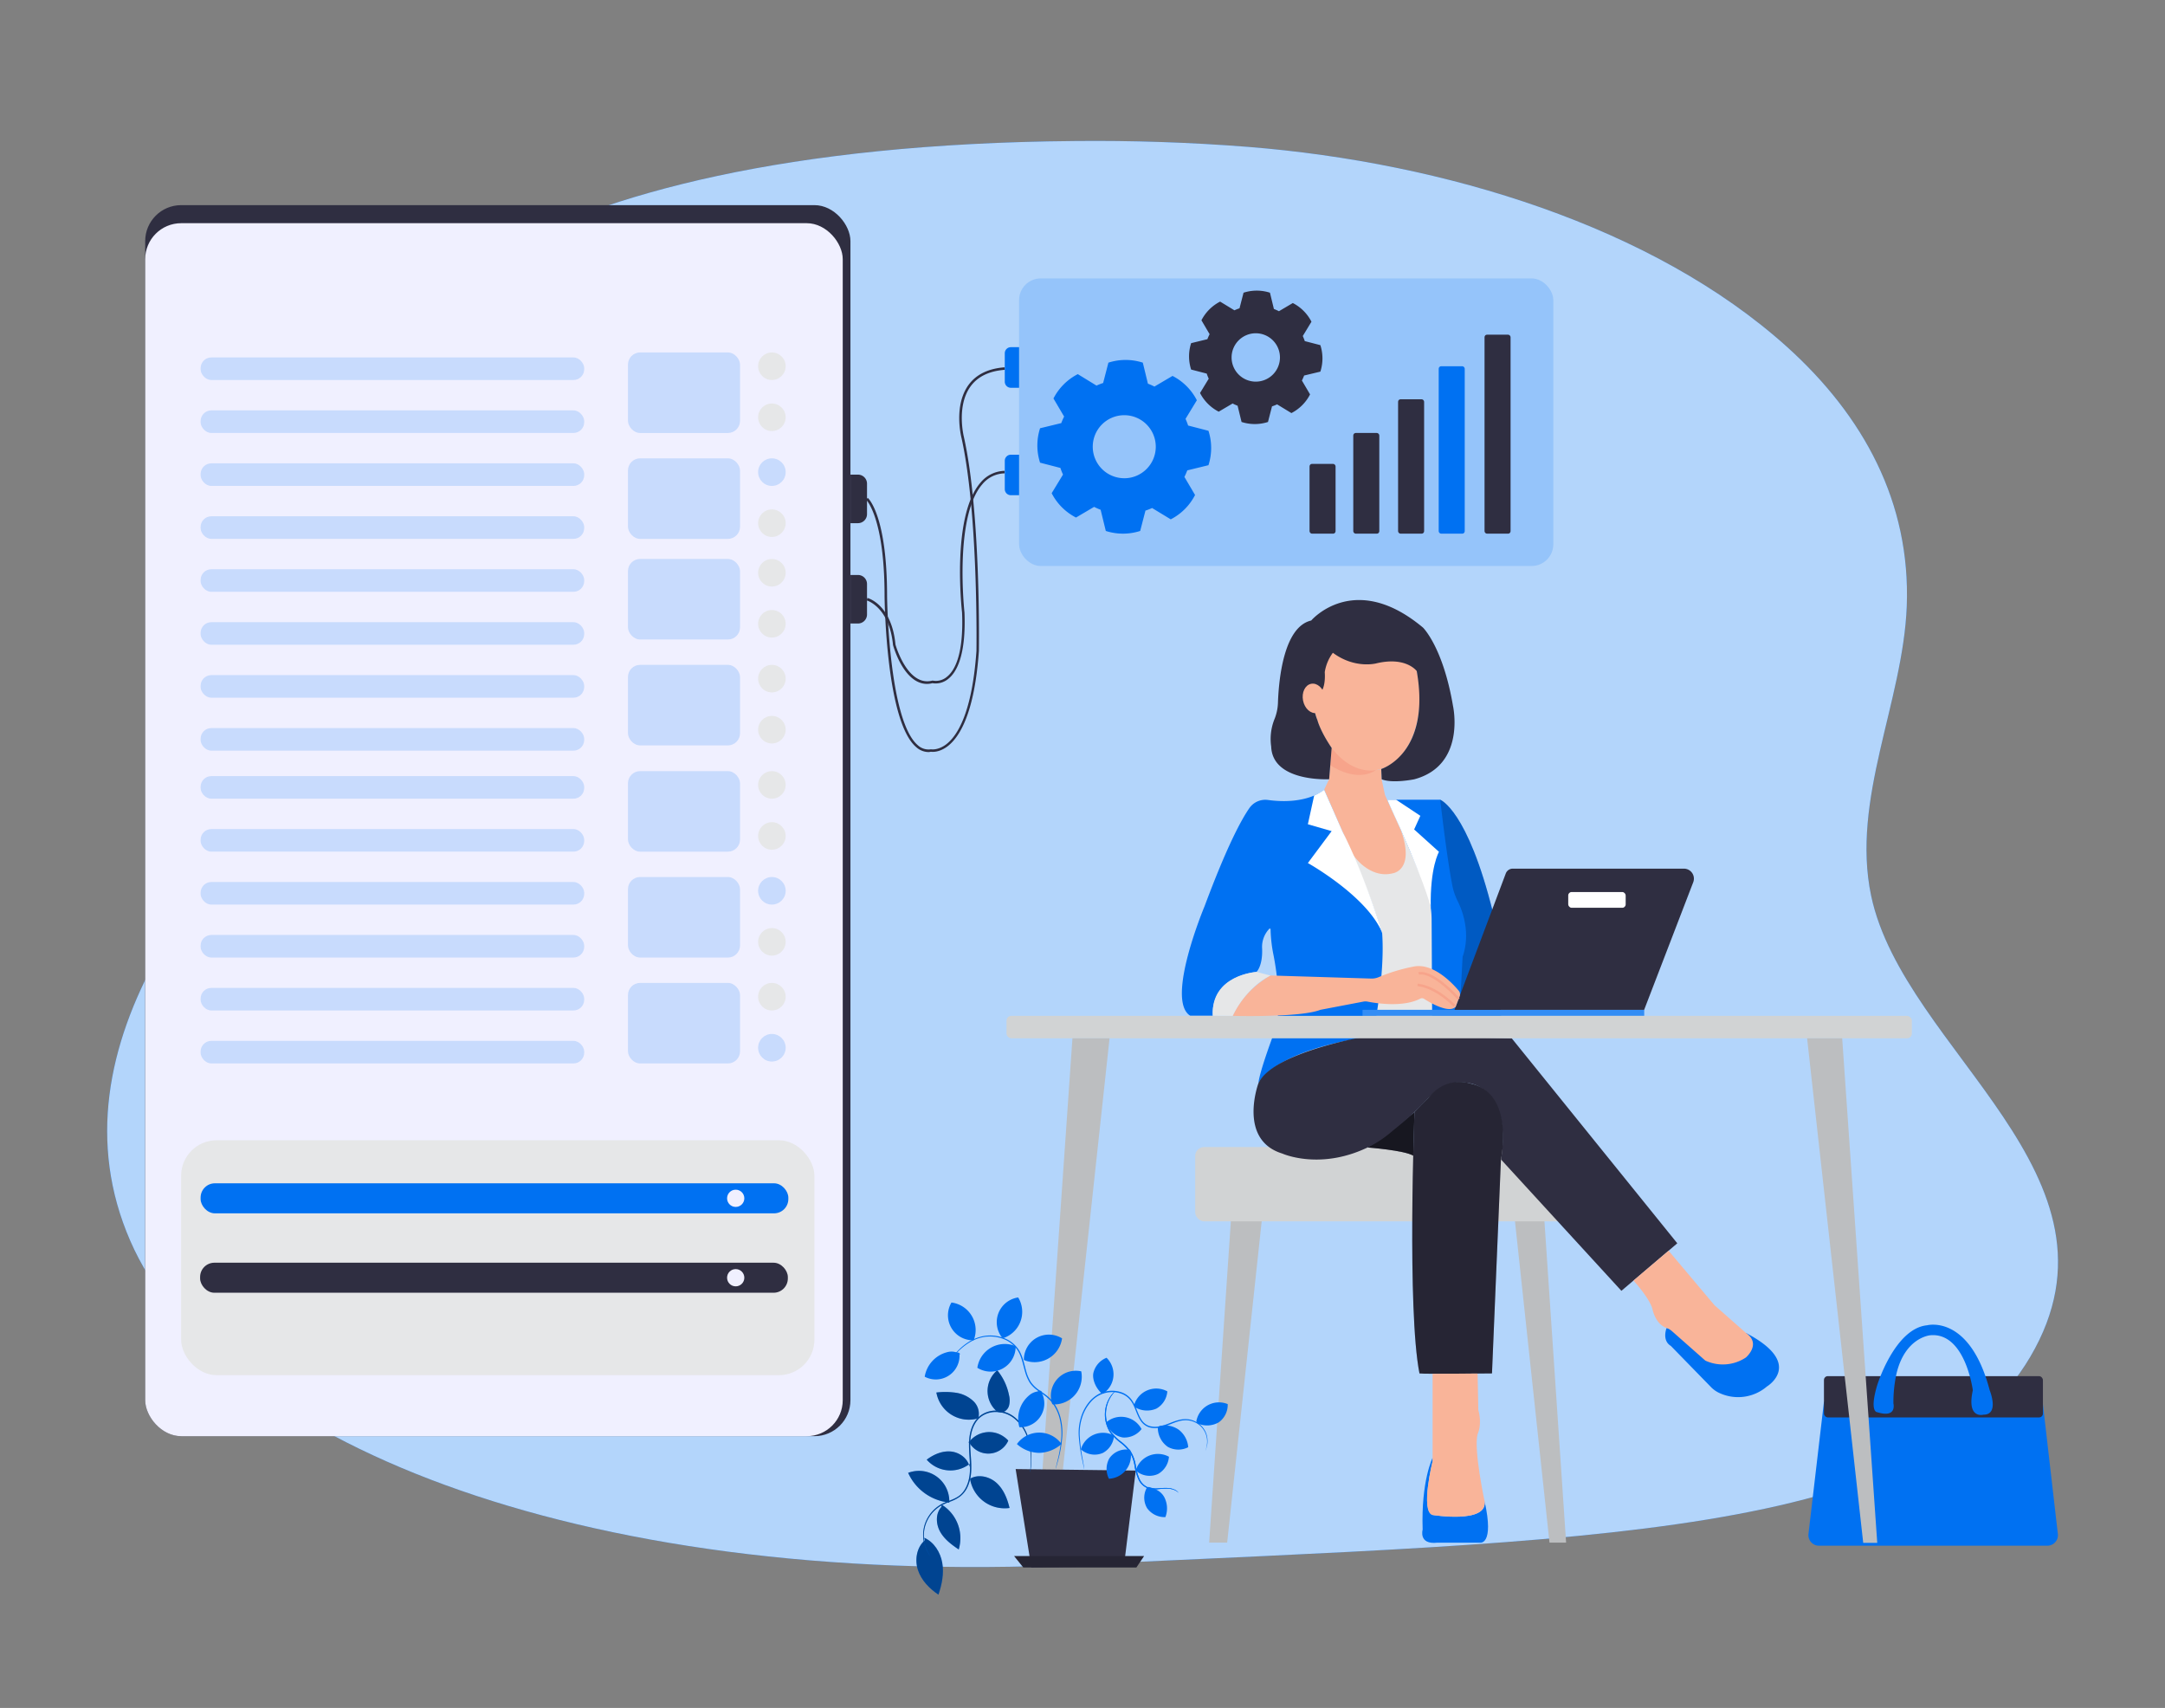  <!DOCTYPE svg PUBLIC "-//W3C//DTD SVG 1.1//EN" "http://www.w3.org/Graphics/SVG/1.1/DTD/svg11.dtd">
<svg id="bc112b3f-d876-45ce-b33a-fc409e63642d" data-name="Layer 1" xmlns="http://www.w3.org/2000/svg" width="865.76" height="682.89" viewBox="0 0 865.76 682.89">
<rect x="0" y="0" width="865.76" height="682.89" fill="#808080" stroke="none"/>
<defs>
<style xmlns="http://www.w3.org/1999/xhtml">*, ::after, ::before { box-sizing: border-box; }
img, svg { vertical-align: middle; }
</style>
<style xmlns="http://www.w3.org/1999/xhtml">*, body, html { -webkit-font-smoothing: antialiased; }
img, svg { max-width: 100%; }
</style>
</defs>
<g id="fcfcb774-ee11-46dc-9703-918625864494" data-name="freepik--background-simple--inject-6">
<path d="M714.55,138.64c-53.33-48-136.66-73.63-215.5-79.92q-34.67-2.7-69.53-2.33c-228.91,1.93-295.95,80.2-281.28,117.9s55.94,60.88-3.61,113.06S18,417.76,52.06,496.05,227.39,635.2,432,625.54s337.28-10.63,379.9-83.07-50.53-122.2-63.65-184.31c-8.1-38.52,12.73-77.34,14.24-115.74C764.08,200.89,745.21,166.27,714.55,138.64Z" fill="#0071f2" data-primary="true"/>
<path d="M714.55,138.64c-53.33-48-136.66-73.63-215.5-79.92q-34.67-2.7-69.53-2.33c-228.91,1.93-295.95,80.2-281.28,117.9s55.94,60.88-3.61,113.06S18,417.76,52.06,496.05,227.39,635.2,432,625.54s337.28-10.63,379.9-83.07-50.53-122.2-63.65-184.31c-8.1-38.52,12.73-77.34,14.24-115.74C764.08,200.89,745.21,166.27,714.55,138.64Z" fill="#fff" opacity="0.7" style="isolation:isolate"/>
</g>
<path d="M729.38,560.47l-6.19,52.84a4.23,4.23,0,0,0,4.19,4.71h91.34a4.22,4.22,0,0,0,4.19-4.7l-6.16-53.49Z" fill="#0071f2" data-primary="true"/>
<rect x="729.38" y="550.22" width="87.56" height="16.51" rx="1.55" fill="#2f2e41" data-secondary="true"/>
<path d="M750.66,564.64s-3.2,0,0-10.76c0,0,7-22.73,20-24,0,0,17-4.52,25,26,0,0,4,9.76-2.5,9.76,0,0-6.81,1.89-4.25-9.76,0,0-3-23.26-17-22,0,0-10,.75-13.51,15.26a54.61,54.61,0,0,0-1.25,12S758.71,567.14,750.66,564.64Z" fill="#0071f2" data-primary="true"/>
<path d="M591.79,616.81h-17c-7.64.86-5.89-5.23-5.89-5.23-.65-19.59,4-28.75,4-28.75v1.33s-5,20.2,0,21.58c0,0,22.13,3.6,20.76-5.53C597.65,618,591.79,616.81,591.79,616.81Z" fill="#0071f2" data-primary="true"/>
<path d="M666.45,531s-2,4.92,1.71,7.14l16,16.41a11,11,0,0,0,3.62,2.51,17.72,17.72,0,0,0,18.78-2.69s15.24-9.1-8.36-21.4Z" fill="#0071f2" data-primary="true"/>
<polygon points="492.39 485.57 483.53 616.8 490.73 616.8 504.83 485.57 492.39 485.57" fill="#bcbec0"/>
<polygon points="619.63 616.8 605.53 485.57 617.42 485.57 626.27 616.8 619.63 616.8" fill="#bcbec0"/>
<rect x="477.95" y="458.62" width="153.65" height="29.72" rx="3.59" fill="#d1d3d4"/>
<path d="M546.87,458.8s14.71,1.1,18.26,3.27l.5-17.42S554.39,454.09,546.87,458.8Z" fill="#2f2e41" data-secondary="true"/>
<path d="M546.87,458.8s14.71,1.1,18.26,3.27l.5-17.42S554.39,454.09,546.87,458.8Z" opacity="0.5"/>
<polygon points="527.84 321.89 558.76 321.89 576.77 356.67 575.3 406.18 548.4 406.26 531.41 361.14 527.84 321.89" fill="#e6e7e8"/>
<path d="M575.93,319.76s10.93,3.93,21.12,45.18l3.23,41.24H583.63l-5-27.33-1.49-37.49-5-15.43Z" fill="#0071f2" data-primary="true"/>
<path d="M575.93,319.76s10.93,3.93,21.12,45.18l3.23,41.24H583.63l-5-27.33-1.49-37.49-5-15.43Z" opacity="0.2"/>
<rect x="58.06" y="82.02" width="282.02" height="492.2" rx="14.39" fill="#2f2e41" data-secondary="true"/>
<path d="M532.5,299l-1,12.52-2,4.25L539,337.89a20.78,20.78,0,0,0,6,8.12c2.94,2.36,7.11,4.4,12,3.15,0,0,9-1.17,3.17-17.35l-6.34-14-1.34-6.22-.19-4.12S541.94,311.19,532.5,299Z" fill="#f9b499"/>
<path d="M529.49,315.8s-6.79,6.18-22.41,4.06a7.76,7.76,0,0,0-7.46,3.23c-3.32,4.78-9.05,15.45-17.92,39.24,0,0-15.76,37.53-5.75,43.79h9s-1.76-15,17.51-17.52c0,0,2.5-2.25,2.25-9.25a10.51,10.51,0,0,1,2.87-8,.3.3,0,0,1,.51.21,57.94,57.94,0,0,0,1.12,10.06s4.26,20,.5,30.77c0,0-6,15.76-6.5,20.76,0,0,5-11.75,39-17.76l6.75-1.5s5-23.27,3.75-40.78a307.58,307.58,0,0,0-12.18-32.17Z" fill="#0071f2" data-primary="true"/>
<path d="M537,332.76l-7.48-17a20,20,0,0,1-4,2.32L523,329.56l9.51,2.75L523,345.07s23.77,13.26,29.77,28C552.75,373.09,546.25,351.17,537,332.76Z" fill="#fff"/>
<path d="M554.72,319.76h21.21s2.49,22.11,4.79,34a24.48,24.48,0,0,0,2.1,6.34c2,3.94,5.38,12.86,2.06,22.47l-1.25,23.6H572.7l-.21-38.58a36.7,36.7,0,0,0-3-14.23C565.26,343.35,557.48,325.26,554.72,319.76Z" fill="#0071f2" data-primary="true"/>
<path d="M560.18,331.81l-5.46-12.05h3.57l9.69,6.42-2.48,5.46,9.93,8.95s-3.66,6.25-3.27,22.38C572.16,363,571.16,356.64,560.18,331.81Z" fill="#fff"/>
<rect x="544.86" y="403.76" width="112.62" height="2.42" fill="#0071f2" data-primary="true"/>
<rect x="544.86" y="403.76" width="112.62" height="2.42" fill="#fff" opacity="0.2"/>
<path d="M581.64,403.76l20.51-54.54a3,3,0,0,1,2.76-1.91h68.5a4,4,0,0,1,3.71,5.4l-19.64,51.05Z" fill="#2f2e41" data-secondary="true"/>
<rect x="627.12" y="356.66" width="22.97" height="6.3" rx="1.35" fill="#fff"/>
<path d="M503.22,433.13s-8.34,22.61,9.57,28.1c0,0,15.68,7.1,35.52-3.15a43.59,43.59,0,0,0,7.75-5.24l3.5-2.88A110,110,0,0,0,571,439.2c3.11-3.41,8.83-7.83,16.68-6.07,0,0,16.83,2,12.58,30.49l48.12,52.49,22.35-19-66.23-82L549,413.87S509.14,420.21,503.22,433.13Z" fill="#2f2e41" data-secondary="true"/>
<path d="M565.63,444.65s-3,79.13,2,104.48c2,.34,29,0,29,0l3.58-85.51s5.85-26.86-12.58-30.49c0,0-9.34-3.29-16.68,6.07Z" fill="#2f2e41" data-secondary="true"/>
<path d="M565.63,444.65s-3,79.13,2,104.48c2,.34,29,0,29,0l3.58-85.51s5.85-26.86-12.58-30.49c0,0-9.34-3.29-16.68,6.07Z" opacity="0.2"/>
<path d="M572.88,605.74c-5-1.38,0-21.58,0-21.58V549.28l18-.09.28,14.5c1.66,6.09-.28,9.69-.28,9.69-1.66,6.07,2.78,26.83,2.78,26.83C595,609.34,572.88,605.74,572.88,605.74Z" fill="#f9b499"/>
<path d="M653.21,512s6.34,6.91,7.57,11.33c0,0,1.08,6.06,5.67,7.62a7.37,7.37,0,0,1,2.39,1.5L681.93,544a16.65,16.65,0,0,0,16.23-1.23s6.39-5.41,0-9.84l-12.55-11.06-18.36-21.8Z" fill="#f9b499"/>
<rect x="402.49" y="406.18" width="362.04" height="8.96" rx="1.92" fill="#d1d3d4"/>
<polygon points="428.86 415.14 414.85 616.8 421.86 616.89 443.7 415.14 428.86 415.14" fill="#bcbec0"/>
<polygon points="722.64 415.14 745.08 616.89 750.69 616.89 736.67 415.14 722.64 415.14" fill="#bcbec0"/>
<path d="M485,406.12l8,.06s5.22-11.56,15.12-16.11l-5.62-1.47S484.05,389.74,485,406.12Z" fill="#e6e7e8"/>
<path d="M493,406.18s27,.75,35-2.42l17.23-3.29a4.36,4.36,0,0,1,1.61,0c3,.6,14.1,2.45,21.05-1.15a1.51,1.51,0,0,1,1.5,0c2.37,1.53,10,6.05,12.74,3.21l1.58-4.18a2.26,2.26,0,0,0-.38-2.23c-2.5-3-10.27-11.29-18.1-9.64a70.68,70.68,0,0,0-13.67,4.11,7.13,7.13,0,0,1-3.18.67l-40.24-1.23A36.05,36.05,0,0,0,493,406.18Z" fill="#f9b499"/>
<path d="M566.86,393.81s6.46.11,14.78,8.35" fill="none" stroke="#f7a48b" stroke-miterlimit="10"/>
<path d="M567.32,389.24s4.83-2,16,10.15" fill="none" stroke="#f7a48b" stroke-miterlimit="10"/>
<rect x="58.06" y="89.24" width="278.94" height="484.99" rx="14.39" fill="#f0f0ff"/>
<rect x="80.22" y="142.92" width="153.39" height="9.02" rx="4.29" fill="#0071f2" opacity="0.17" data-primary="true"/>
<rect x="80.22" y="164.09" width="153.39" height="9.02" rx="4.29" fill="#0071f2" opacity="0.17" data-primary="true"/>
<rect x="80.22" y="185.26" width="153.39" height="9.02" rx="4.29" fill="#0071f2" opacity="0.17" data-primary="true"/>
<rect x="80.22" y="206.43" width="153.39" height="9.02" rx="4.29" fill="#0071f2" opacity="0.17" data-primary="true"/>
<rect x="80.22" y="227.6" width="153.39" height="9.02" rx="4.29" fill="#0071f2" opacity="0.17" data-primary="true"/>
<rect x="80.22" y="248.77" width="153.39" height="9.02" rx="4.29" fill="#0071f2" opacity="0.17" data-primary="true"/>
<rect x="80.22" y="269.94" width="153.39" height="9.02" rx="4.29" fill="#0071f2" opacity="0.17" data-primary="true"/>
<rect x="80.22" y="310.32" width="153.39" height="9.02" rx="4.29" fill="#0071f2" opacity="0.17" data-primary="true"/>
<rect x="80.22" y="331.49" width="153.39" height="9.02" rx="4.29" fill="#0071f2" opacity="0.17" data-primary="true"/>
<rect x="80.22" y="352.66" width="153.39" height="9.02" rx="4.29" fill="#0071f2" opacity="0.17" data-primary="true"/>
<rect x="80.22" y="373.83" width="153.39" height="9.02" rx="4.29" fill="#0071f2" opacity="0.17" data-primary="true"/>
<rect x="80.22" y="395" width="153.39" height="9.02" rx="4.29" fill="#0071f2" opacity="0.17" data-primary="true"/>
<rect x="80.22" y="416.17" width="153.39" height="9.02" rx="4.29" fill="#0071f2" opacity="0.17" data-primary="true"/>
<rect x="80.22" y="291.11" width="153.39" height="9.02" rx="4.29" fill="#0071f2" opacity="0.17" data-primary="true"/>
<rect x="251.12" y="140.92" width="44.81" height="32.2" rx="4.86" fill="#0071f2" opacity="0.17" data-primary="true"/>
<circle cx="308.67" cy="146.43" r="5.51" fill="#e6e7e8"/>
<circle cx="308.67" cy="166.84" r="5.51" fill="#e6e7e8"/>
<rect x="251.12" y="183.26" width="44.81" height="32.2" rx="4.86" fill="#0071f2" opacity="0.17" data-primary="true"/>
<circle cx="308.67" cy="188.77" r="5.51" fill="#0071f2" opacity="0.17" data-primary="true"/>
<circle cx="308.67" cy="209.18" r="5.51" fill="#e6e7e8"/>
<rect x="251.12" y="223.49" width="44.81" height="32.2" rx="4.86" fill="#0071f2" opacity="0.17" data-primary="true"/>
<circle cx="308.67" cy="229.01" r="5.51" fill="#e6e7e8"/>
<circle cx="308.67" cy="249.41" r="5.51" fill="#e6e7e8"/>
<rect x="251.12" y="265.83" width="44.81" height="32.2" rx="4.86" fill="#0071f2" opacity="0.17" data-primary="true"/>
<circle cx="308.67" cy="271.34" r="5.51" fill="#e6e7e8"/>
<circle cx="308.67" cy="291.75" r="5.51" fill="#e6e7e8"/>
<rect x="251.12" y="308.32" width="44.81" height="32.2" rx="4.86" fill="#0071f2" opacity="0.17" data-primary="true"/>
<circle cx="308.67" cy="313.83" r="5.51" fill="#e6e7e8"/>
<circle cx="308.67" cy="334.24" r="5.51" fill="#e6e7e8"/>
<rect x="251.12" y="350.66" width="44.81" height="32.2" rx="4.86" fill="#0071f2" opacity="0.17" data-primary="true"/>
<circle cx="308.67" cy="356.17" r="5.51" fill="#0071f2" opacity="0.17" data-primary="true"/>
<circle cx="308.67" cy="376.58" r="5.51" fill="#e6e7e8"/>
<rect x="251.12" y="393" width="44.81" height="32.2" rx="4.86" fill="#0071f2" opacity="0.17" data-primary="true"/>
<circle cx="308.67" cy="398.51" r="5.51" fill="#e6e7e8"/>
<circle cx="308.67" cy="418.92" r="5.51" fill="#0071f2" opacity="0.17" data-primary="true"/>
<rect x="72.43" y="455.91" width="253.25" height="93.93" rx="14.21" fill="#e6e7e8"/>
<rect x="80.22" y="473.12" width="235.03" height="12.01" rx="5.71" fill="#0071f2" data-primary="true"/>
<rect x="80.02" y="504.87" width="235.03" height="12.01" rx="5.71" fill="#2f2e41" data-secondary="true"/>
<circle cx="294.2" cy="479.12" r="3.45" fill="#f0f0ff"/>
<circle cx="294.2" cy="510.87" r="3.45" fill="#f0f0ff"/>
<path d="M340.09,189.77h3a3.62,3.62,0,0,1,3.62,3.62v12.17a3.62,3.62,0,0,1-3.62,3.62h-3a0,0,0,0,1,0,0V189.77A0,0,0,0,1,340.09,189.77Z" fill="#2f2e41" data-secondary="true"/>
<path d="M340.09,229.89h3a3.62,3.62,0,0,1,3.62,3.62v12.17a3.62,3.62,0,0,1-3.62,3.62h-3a0,0,0,0,1,0,0V229.89A0,0,0,0,1,340.09,229.89Z" fill="#2f2e41" data-secondary="true"/>
<path d="M371.35,300.7a7.5,7.5,0,0,1-5-2c-12-10.31-12.6-58.33-12.62-60.37,0-31.44-7.31-38.46-7.39-38.52l.67-.75c.32.28,7.72,7.23,7.72,39.27,0,.49.6,49.6,12.27,59.61a6.31,6.31,0,0,0,5.21,1.66l.08,0,.09,0s2.7.49,6-2c4.57-3.51,10.37-12.83,12.09-37.34,0-.52.82-54.71-6-85.28-.12-.5-3.16-12.7,2.78-21,3.05-4.24,7.94-6.64,14.52-7.12l.07,1c-6.27.46-10.91,2.71-13.78,6.71-5.67,7.88-2.64,20-2.61,20.14,6.85,30.7,6,85,6,85.55-1.75,25-7.78,34.52-12.53,38.13-3.32,2.52-6.08,2.26-6.63,2.18A8,8,0,0,1,371.35,300.7Z" fill="#2f2e41" data-secondary="true"/>
<path d="M370.72,273.45c-9.24,0-13.42-14.84-13.61-15.53-1.46-15.27-10.42-17.82-10.51-17.85l.25-1c.4.1,9.72,2.71,11.24,18.63,0,.09,4.79,17,14.72,14.43l.12,0,.13,0a6.79,6.79,0,0,0,5.66-1.57c3.11-2.5,6.68-9,6-25.6-.17-1.53-4.24-38.65,7.38-52a12.89,12.89,0,0,1,9.65-4.7l0,1a11.91,11.91,0,0,0-8.93,4.36c-11.33,13-7.17,50.92-7.13,51.3.66,17.11-3.14,23.84-6.44,26.47a7.89,7.89,0,0,1-6.38,1.77A9.25,9.25,0,0,1,370.72,273.45Z" fill="#2f2e41" data-secondary="true"/>
<path d="M404.23,138.81h3.29a0,0,0,0,1,0,0v16.24a0,0,0,0,1,0,0h-3.29a2.43,2.43,0,0,1-2.43-2.43V141.24A2.43,2.43,0,0,1,404.23,138.81Z" fill="#0071f2" data-primary="true"/>
<path d="M404.23,181.8h3.29a0,0,0,0,1,0,0V198a0,0,0,0,1,0,0h-3.29a2.43,2.43,0,0,1-2.43-2.43V184.23A2.43,2.43,0,0,1,404.23,181.8Z" fill="#0071f2" data-primary="true"/>
<rect x="407.52" y="111.32" width="213.63" height="114.98" rx="8.67" fill="#0071f2" opacity="0.17" data-primary="true"/>
<rect x="523.67" y="185.47" width="10.41" height="27.91" rx="0.99" fill="#2f2e41" data-secondary="true"/>
<rect x="541.16" y="173.11" width="10.41" height="40.27" rx="0.99" fill="#2f2e41" data-secondary="true"/>
<rect x="559.08" y="159.64" width="10.41" height="53.74" rx="0.99" fill="#2f2e41" data-secondary="true"/>
<rect x="575.32" y="146.43" width="10.41" height="66.95" rx="0.99" fill="#0071f2" data-primary="true"/>
<rect x="593.65" y="133.81" width="10.41" height="79.57" rx="0.99" fill="#2f2e41" data-secondary="true"/>
<path d="M528,148.59A17.2,17.2,0,0,0,528,138l-6.22-1.61.06.21a21.8,21.8,0,0,0-.87-2.25l3.47-5.72a17.18,17.18,0,0,0-7.46-7.47l-5.54,3.27.2.11a20,20,0,0,0-2.22-1l-1.58-6.51a17.28,17.28,0,0,0-10.56,0l-1.61,6.23.2-.06a20.79,20.79,0,0,0-2.24.87l-5.72-3.48a17.23,17.23,0,0,0-7.47,7.47l3.26,5.54.12-.2a22.06,22.06,0,0,0-1,2.22l-6.5,1.58a17.2,17.2,0,0,0,0,10.56l6.22,1.61a1.17,1.17,0,0,0-.05-.2,18.89,18.89,0,0,0,.87,2.24l-3.48,5.72a17.23,17.23,0,0,0,7.47,7.47l5.54-3.26-.2-.12a20.93,20.93,0,0,0,2.21,1l1.59,6.5a17.2,17.2,0,0,0,10.56,0l1.61-6.23-.21.06a21.8,21.8,0,0,0,2.25-.87l5.72,3.48a17.17,17.17,0,0,0,7.46-7.47l-3.26-5.54a2,2,0,0,1-.11.2,19,19,0,0,0,1-2.21Zm-25.83,4a9.67,9.67,0,1,1,9.67-9.67A9.67,9.67,0,0,1,502.2,152.59Z" fill="#2f2e41" data-secondary="true"/>
<path d="M483.25,186a22.43,22.43,0,0,0,0-13.76l-8.11-2.1a2.68,2.68,0,0,1,.07.27,26.49,26.49,0,0,0-1.13-2.93l4.53-7.45a22.43,22.43,0,0,0-9.73-9.73l-7.22,4.25.26.15a26.6,26.6,0,0,0-2.88-1.29L457,145a22.43,22.43,0,0,0-13.76,0l-2.1,8.11.27-.07a27.27,27.27,0,0,0-2.93,1.13L431,149.59a22.43,22.43,0,0,0-9.73,9.73l4.25,7.22.15-.26a26.69,26.69,0,0,0-1.28,2.89l-8.48,2.06a22.43,22.43,0,0,0,0,13.76l8.11,2.1a2.68,2.68,0,0,0-.07-.27,26.49,26.49,0,0,0,1.13,2.93l-4.53,7.45a22.43,22.43,0,0,0,9.73,9.73l7.22-4.25-.26-.15a26.75,26.75,0,0,0,2.89,1.29l2.07,8.47a22.41,22.41,0,0,0,13.75,0l2.1-8.11-.27.07a25.74,25.74,0,0,0,2.93-1.13l7.46,4.53a22.44,22.44,0,0,0,9.72-9.73l-4.25-7.22c0,.09-.09.17-.14.26a26.69,26.69,0,0,0,1.28-2.89Zm-33.67,5.21a12.6,12.6,0,1,1,12.6-12.6A12.6,12.6,0,0,1,449.58,191.22Z" fill="#0071f2" data-primary="true"/>
<path d="M532.5,299l-.56,6.94s10.37,7.34,18.38,1.91L533.9,296.56Z" fill="#f7a48b"/>
<ellipse cx="546.02" cy="275.92" rx="21.52" ry="32.28" transform="translate(-28.57 65.89) rotate(-6.73)" fill="#f9b499"/>
<path d="M533,261a17.52,17.52,0,0,0-3.25,7.76s.63,6.42-2.15,8.62l-3.17-.49s.89,7.66,2.38,11c0,0,1,4.21,5.7,11.15l-1,12.52s-22.68,1.25-23.18-13.09a21.24,21.24,0,0,1,1.4-11.13,19.16,19.16,0,0,0,1.32-6.65c.33-9,2.29-30.08,13.29-32.59,0,0,17.18-20.18,44.7,2.83,0,0,8,7.77,12,31.32,0,0,5.34,23.78-15.51,29.34,0,0-8.67,1.77-13,0l-.19-4.12s20-6.09,14.2-39.15c0,0-4.33-6.05-16.51-3C550,265.27,541.66,267.43,533,261Z" fill="#2f2e41" data-secondary="true"/>
<ellipse cx="525.46" cy="279.24" rx="4.47" ry="5.94" transform="translate(-43.81 105.98) rotate(-11.06)" fill="#f9b499"/>
<g id="ac88f23f-cd92-42f8-b7f0-dbf95810a673" data-name="freepik--Plant--inject-88">
<polyline points="412.42 626.72 406.15 587.38 454.18 587.97 449.44 626.21" fill="#2f2e41" data-secondary="true"/>
<path d="M433.14,580.2a8.2,8.2,0,0,0,8,.67A8.61,8.61,0,0,0,445.5,574a9.25,9.25,0,0,0-13.29,5.52" fill="#0071f2" data-primary="true"/>
<path d="M455.09,588.67a8.2,8.2,0,0,0,8,.67,8.6,8.6,0,0,0,4.36-6.89,9.26,9.26,0,0,0-13.3,5.52" fill="#0071f2" data-primary="true"/>
<path d="M442.77,569.75a8.21,8.21,0,0,0,6.28,5,8.66,8.66,0,0,0,7.44-3.36A9.21,9.21,0,0,0,444,567.57a9.12,9.12,0,0,0-1.61,1.09" fill="#0071f2" data-primary="true"/>
<path d="M450.78,579.55a8.22,8.22,0,0,0-7.17,3.55,8.65,8.65,0,0,0-.16,8.15,9.22,9.22,0,0,0,8.79-9.62,9.79,9.79,0,0,0-.31-2" fill="#0071f2" data-primary="true"/>
<path d="M458.52,595a8.2,8.2,0,0,0,.19,8,8.62,8.62,0,0,0,7.32,3.59,9.72,9.72,0,0,0-.46-8c-1.26-2.3-3.53-3.43-6.38-4.08" fill="#0071f2" data-primary="true"/>
<path d="M471.28,596.86a5.5,5.5,0,0,0-1.9-1.21,8.17,8.17,0,0,0-2.6-.46,30.19,30.19,0,0,0-3.55.21,10.38,10.38,0,0,1-4.36-.38,6.73,6.73,0,0,1-3.6-3.48,20.11,20.11,0,0,1-1.55-5.31,15.25,15.25,0,0,0-1.85-5.45,19,19,0,0,0-4.07-4.13,20.39,20.39,0,0,1-3.88-3.94,13.15,13.15,0,0,1-1.94-9,12.65,12.65,0,0,1,2.36-5.81,9.29,9.29,0,0,1,1.15-1.27,2.8,2.8,0,0,1,.46-.39,2.32,2.32,0,0,1-.38.46,12.49,12.49,0,0,0-1.06,1.32,13.18,13.18,0,0,0-.2,14.46,20.32,20.32,0,0,0,3.82,3.82,19.06,19.06,0,0,1,4.17,4.24,15.37,15.37,0,0,1,1.92,5.63,20.09,20.09,0,0,0,1.49,5.2,6.35,6.35,0,0,0,3.32,3.29,10.43,10.43,0,0,0,4.19.41,28.57,28.57,0,0,1,3.58-.13,7.87,7.87,0,0,1,2.67.56,4.15,4.15,0,0,1,1.44.93,1.38,1.38,0,0,1,.3.34C471.26,596.81,471.29,596.85,471.28,596.86Z" fill="#0071f2" data-primary="true"/>
<path d="M471.28,596.86a5.5,5.5,0,0,0-1.9-1.21,8.17,8.17,0,0,0-2.6-.46,30.19,30.19,0,0,0-3.55.21,10.38,10.38,0,0,1-4.36-.38,6.73,6.73,0,0,1-3.6-3.48,20.11,20.11,0,0,1-1.55-5.31,15.25,15.25,0,0,0-1.85-5.45,19,19,0,0,0-4.07-4.13,20.39,20.39,0,0,1-3.88-3.94,13.15,13.15,0,0,1-1.94-9,12.65,12.65,0,0,1,2.36-5.81,9.29,9.29,0,0,1,1.15-1.27,2.8,2.8,0,0,1,.46-.39,2.32,2.32,0,0,1-.38.46,12.49,12.49,0,0,0-1.06,1.32,13.18,13.18,0,0,0-.2,14.46,20.32,20.32,0,0,0,3.82,3.82,19.06,19.06,0,0,1,4.17,4.24,15.37,15.37,0,0,1,1.92,5.63,20.09,20.09,0,0,0,1.49,5.2,6.35,6.35,0,0,0,3.32,3.29,10.43,10.43,0,0,0,4.19.41,28.57,28.57,0,0,1,3.58-.13,7.87,7.87,0,0,1,2.67.56,4.15,4.15,0,0,1,1.44.93,1.38,1.38,0,0,1,.3.34C471.26,596.81,471.29,596.85,471.28,596.86Z" fill="#0071f2" data-primary="true"/>
<path d="M379.6,600.89a12.15,12.15,0,0,0-11.49-12.78,12.31,12.31,0,0,0-4.95.78,20.28,20.28,0,0,0,16,11.82" fill="#0071f2" data-primary="true"/>
<path d="M376.43,602.56c-2.35,2.58-2.2,6.73-.52,9.79s4.57,5.23,7.47,7.17a15.74,15.74,0,0,0-6.79-17.9" fill="#0071f2" data-primary="true"/>
<path d="M387.81,590.47A14,14,0,0,0,403.12,603l.59-.07c-.91-3.78-2.42-7.58-5.34-10.14s-7.52-3.52-10.74-1.36" fill="#0071f2" data-primary="true"/>
<path d="M387.71,586.62c-.59-3.44-4-5.93-7.45-6.26s-6.9,1.16-9.68,3.26a12.61,12.61,0,0,0,17.17,1.7" fill="#0071f2" data-primary="true"/>
<path d="M369.84,615.85c-3.3,2.81-4.12,7.83-2.75,11.94s4.58,7.39,8.18,9.8c1.39-4.08,2.26-8.45,1.53-12.7s-3.29-8.34-7.23-10.07" fill="#0071f2" data-primary="true"/>
<path d="M387.2,577a10.13,10.13,0,0,1,14.08-2.65A9.76,9.76,0,0,1,403.2,576a8.75,8.75,0,0,1-15.8.4" fill="#0071f2" data-primary="true"/>
<path d="M391.24,567.07a13.18,13.18,0,0,1-16.43-8.79c-.15-.5-.27-1-.37-1.51a29.25,29.25,0,0,1,7.93.11,12.86,12.86,0,0,1,7,3.46,7,7,0,0,1,1.84,6.73" fill="#0071f2" data-primary="true"/>
<path d="M398.86,564.5a10.78,10.78,0,0,1-1.5-15.17,10.32,10.32,0,0,1,1.43-1.45,22.57,22.57,0,0,1,4.71,10,8.33,8.33,0,0,1,0,4.15,3.84,3.84,0,0,1-2.9,2.72" fill="#0071f2" data-primary="true"/>
<g opacity="0.4">
<path d="M379.6,600.89a12.15,12.15,0,0,0-11.49-12.78,12.31,12.31,0,0,0-4.95.78,20.28,20.28,0,0,0,16,11.82"/>
</g>
<g opacity="0.4">
<path d="M376.43,602.56c-2.35,2.58-2.2,6.73-.52,9.79s4.57,5.23,7.47,7.17a15.74,15.74,0,0,0-6.79-17.9"/>
</g>
<g opacity="0.4">
<path d="M387.81,590.47A14,14,0,0,0,403.12,603l.59-.07c-.91-3.78-2.42-7.58-5.34-10.14s-7.52-3.52-10.74-1.36"/>
</g>
<g opacity="0.4">
<path d="M387.71,586.62c-.59-3.44-4-5.93-7.45-6.26s-6.9,1.16-9.68,3.26a12.61,12.61,0,0,0,17.17,1.7"/>
</g>
<g opacity="0.4">
<path d="M369.84,615.85c-3.3,2.81-4.12,7.83-2.75,11.94s4.58,7.39,8.18,9.8c1.39-4.08,2.26-8.45,1.53-12.7s-3.29-8.34-7.23-10.07"/>
</g>
<g opacity="0.4">
<path d="M387.2,577a10.13,10.13,0,0,1,14.08-2.65A9.76,9.76,0,0,1,403.2,576a8.75,8.75,0,0,1-15.8.4"/>
</g>
<g opacity="0.4">
<path d="M391.24,567.07a13.18,13.18,0,0,1-16.43-8.79c-.15-.5-.27-1-.37-1.51a29.25,29.25,0,0,1,7.93.11,12.86,12.86,0,0,1,7,3.46,7,7,0,0,1,1.84,6.73"/>
</g>
<g opacity="0.4">
<path d="M398.86,564.5a10.78,10.78,0,0,1-1.5-15.17,10.32,10.32,0,0,1,1.43-1.45,22.57,22.57,0,0,1,4.71,10,8.33,8.33,0,0,1,0,4.15,3.84,3.84,0,0,1-2.9,2.72"/>
</g>
<path d="M412,588.65a1.22,1.22,0,0,1,0-.27,4.82,4.82,0,0,1,.05-.79c0-.7.11-1.72.13-3a27.07,27.07,0,0,0-1.78-10.91A16.5,16.5,0,0,0,406,567.5a11.69,11.69,0,0,0-8-2.94,10,10,0,0,0-4.5,1.13,8.88,8.88,0,0,0-3.48,3.32c-1.74,2.88-2.18,6.48-2,10s.63,7.12.24,10.56a16.43,16.43,0,0,1-1.32,4.89,10.24,10.24,0,0,1-3,3.87,15,15,0,0,1-4.12,2.11A21.12,21.12,0,0,0,376,602.2a14,14,0,0,0-5.09,5.55,13.62,13.62,0,0,0-1.47,6.07,14.68,14.68,0,0,0,.77,4.69,17.28,17.28,0,0,0,1.82,3.65,1.54,1.54,0,0,1-.18-.2c-.16-.21-.31-.43-.46-.65a13.16,13.16,0,0,1-1.37-2.73,14.36,14.36,0,0,1-.87-4.76,13.73,13.73,0,0,1,1.43-6.24,14.4,14.4,0,0,1,5.19-5.75c2.38-1.58,5.51-2,7.93-3.87s3.69-5.15,4.06-8.45-.12-6.86-.25-10.48.27-7.32,2.1-10.32a9.4,9.4,0,0,1,3.69-3.5A10.36,10.36,0,0,1,398,564a12.09,12.09,0,0,1,8.28,3.09,16.79,16.79,0,0,1,4.45,6.36,22.26,22.26,0,0,1,1.51,6.23,33.85,33.85,0,0,1,.13,4.83,24,24,0,0,1-.23,3.05,4.53,4.53,0,0,1-.1.78A.62.62,0,0,1,412,588.65Z" fill="#0071f2" data-primary="true"/>
<g opacity="0.4">
<path d="M412,588.65a1.22,1.22,0,0,1,0-.27,4.82,4.82,0,0,1,.05-.79c0-.7.11-1.72.13-3a27.07,27.07,0,0,0-1.78-10.91A16.5,16.5,0,0,0,406,567.5a11.69,11.69,0,0,0-8-2.94,10,10,0,0,0-4.5,1.13,8.88,8.88,0,0,0-3.48,3.32c-1.74,2.88-2.18,6.48-2,10s.63,7.12.24,10.56a16.43,16.43,0,0,1-1.32,4.89,10.24,10.24,0,0,1-3,3.87,15,15,0,0,1-4.12,2.11A21.12,21.12,0,0,0,376,602.2a14,14,0,0,0-5.09,5.55,13.62,13.62,0,0,0-1.47,6.07,14.68,14.68,0,0,0,.77,4.69,17.28,17.28,0,0,0,1.82,3.65,1.54,1.54,0,0,1-.18-.2c-.16-.21-.31-.43-.46-.65a13.16,13.16,0,0,1-1.37-2.73,14.36,14.36,0,0,1-.87-4.76,13.73,13.73,0,0,1,1.43-6.24,14.4,14.4,0,0,1,5.19-5.75c2.38-1.58,5.51-2,7.93-3.87s3.69-5.15,4.06-8.45-.12-6.86-.25-10.48.27-7.32,2.1-10.32a9.4,9.4,0,0,1,3.69-3.5A10.36,10.36,0,0,1,398,564a12.09,12.09,0,0,1,8.28,3.09,16.79,16.79,0,0,1,4.45,6.36,22.26,22.26,0,0,1,1.51,6.23,33.85,33.85,0,0,1,.13,4.83,24,24,0,0,1-.23,3.05,4.53,4.53,0,0,1-.1.78A.62.62,0,0,1,412,588.65Z"/>
</g>
<path d="M482,580.07a10.19,10.19,0,0,0,.72-3.52,8.69,8.69,0,0,0-.94-4.07,8.38,8.38,0,0,0-3.91-3.78,8.5,8.5,0,0,0-3.09-.83,10.08,10.08,0,0,0-3.45.4c-2.35.62-4.68,2-7.47,2.51a8.9,8.9,0,0,1-4.32-.1,6.62,6.62,0,0,1-3.53-2.82c-1.68-2.6-2.15-5.87-4.18-8.26a8.06,8.06,0,0,0-3.79-2.48,10.53,10.53,0,0,0-4.43-.45,11.29,11.29,0,0,0-7.37,3.83,17.31,17.31,0,0,0-3.66,6.77,20.54,20.54,0,0,0-.82,6.71,73.71,73.71,0,0,0,1.25,9.81l.45,2.66a3.56,3.56,0,0,0,.11.69,1,1,0,0,1,0,.24.68.68,0,0,0-.07-.23l-.16-.68c-.13-.65-.32-1.53-.55-2.64a66.66,66.66,0,0,1-1.42-9.84,20.78,20.78,0,0,1,.77-6.84,17.76,17.76,0,0,1,3.72-7,13.31,13.31,0,0,1,3.37-2.7,11.59,11.59,0,0,1,8.95-.86,8.66,8.66,0,0,1,4,2.64c2.14,2.57,2.6,5.85,4.21,8.32a6.06,6.06,0,0,0,3.25,2.62,8.41,8.41,0,0,0,4.08.11c2.68-.51,5-1.83,7.45-2.45a10.15,10.15,0,0,1,3.59-.39,8.75,8.75,0,0,1,3.22.9,8.64,8.64,0,0,1,4.89,8.18,8.11,8.11,0,0,1-.52,2.66A4.22,4.22,0,0,1,482,580.07Z" fill="#0071f2" data-primary="true"/>
<path d="M453.87,562.64a9.38,9.38,0,0,0,8.57.56,8.64,8.64,0,0,0,4.36-6.89,9.24,9.24,0,0,0-13.29,5.51" fill="#0071f2" data-primary="true"/>
<path d="M463,570.9a9.33,9.33,0,0,0,4,7.6,8.64,8.64,0,0,0,8.16.14,9.8,9.8,0,0,0-3.8-7,9.61,9.61,0,0,0-7.81-1.43" fill="#0071f2" data-primary="true"/>
<path d="M478.77,569.07a9.39,9.39,0,0,0,8.58-.36,8.62,8.62,0,0,0,3.6-7.31,9.2,9.2,0,0,0-12,5,9.74,9.74,0,0,0-.56,1.91" fill="#0071f2" data-primary="true"/>
<path d="M440.61,557.17c-2.3-2-3.85-5.47-3.41-8.08a8.65,8.65,0,0,1,5.3-6.21,9.22,9.22,0,0,1-1.35,14.29" fill="#0071f2" data-primary="true"/>
<path d="M378.94,545.86a.67.67,0,0,1,.09-.21l.32-.59c.29-.51.74-1.25,1.39-2.17a23.27,23.27,0,0,1,6.87-6.5,17,17,0,0,1,6.17-2.26,15.15,15.15,0,0,1,7.49.79,12.14,12.14,0,0,1,6.41,5.24c1.47,2.57,1.94,5.59,2.8,8.48a16,16,0,0,0,1.79,4,12.59,12.59,0,0,0,3.05,3c1.14.84,2.34,1.61,3.43,2.49a14.19,14.19,0,0,1,2.79,3,18.5,18.5,0,0,1,2.85,7,24,24,0,0,1,.38,6.56A48.47,48.47,0,0,1,423.1,584c-.29,1.08-.53,1.92-.69,2.48a5.28,5.28,0,0,1-.28.85,6.23,6.23,0,0,1,.18-.88c.14-.61.34-1.45.59-2.5a53.35,53.35,0,0,0,1.51-9.3,24.39,24.39,0,0,0-.44-6.44,17.85,17.85,0,0,0-2.83-6.79,14.07,14.07,0,0,0-2.7-2.91c-1.06-.86-2.26-1.61-3.42-2.47a13.27,13.27,0,0,1-3.18-3.12,16.11,16.11,0,0,1-1.85-4.18c-.87-2.94-1.35-5.91-2.76-8.37a11.71,11.71,0,0,0-6.13-5.06,15,15,0,0,0-7.26-.8,16.14,16.14,0,0,0-6,2.15,23.85,23.85,0,0,0-6.9,6.3c-.67.89-1.14,1.61-1.46,2.11A6.78,6.78,0,0,1,378.94,545.86Z" fill="#0071f2" data-primary="true"/>
<path d="M416.71,556.44c-.79-.74-1.18-.22-2.25,0a6.59,6.59,0,0,0-2.88,1.44,12.17,12.17,0,0,0-3.94,12.75,9.48,9.48,0,0,0,9.95-9,9.35,9.35,0,0,0-1.29-5.27" fill="#0071f2" data-primary="true"/>
<path d="M384,541.58c-.4-1-1-.71-2-1a6.5,6.5,0,0,0-3.22.06,12.17,12.17,0,0,0-9,9.81,9.49,9.49,0,0,0,13.9-9.08" fill="#0071f2" data-primary="true"/>
<path d="M423.85,576.54a11,11,0,0,0-17.2.84,13.59,13.59,0,0,0,8.92,3.52,13.9,13.9,0,0,0,9-3.63" fill="#0071f2" data-primary="true"/>
<path d="M421.17,561.53a11.08,11.08,0,0,0,11.41-10.75,10.31,10.31,0,0,0-.21-2.48,10,10,0,0,0-11.91,7.61,10.13,10.13,0,0,0,.34,5.51" fill="#0071f2" data-primary="true"/>
<path d="M409.71,543.88a11.08,11.08,0,0,0,15-8.76,10,10,0,0,0-15.27,8.53" fill="#0071f2" data-primary="true"/>
<path d="M405.83,538.12a11.1,11.1,0,0,0-14.36,6.33,11.3,11.3,0,0,0-.64,2.43,10,10,0,0,0,15.32-8.51" fill="#0071f2" data-primary="true"/>
<path d="M401.25,535A11.08,11.08,0,0,0,408.2,521a10.18,10.18,0,0,0-1.05-2.24A10,10,0,0,0,400.86,535" fill="#0071f2" data-primary="true"/>
<path d="M389.48,535.58a11.09,11.09,0,0,0-6.63-14.22,10.64,10.64,0,0,0-2.37-.57,10,10,0,0,0,8.83,15.1" fill="#0071f2" data-primary="true"/>
<polygon points="405.54 622.16 409.21 626.72 454.42 626.72 457.5 622.16 405.54 622.16" fill="#2f2e41" data-secondary="true"/>
<polygon points="405.54 622.16 409.21 626.72 454.42 626.72 457.5 622.16 405.54 622.16" opacity="0.2"/>
</g>
</svg>